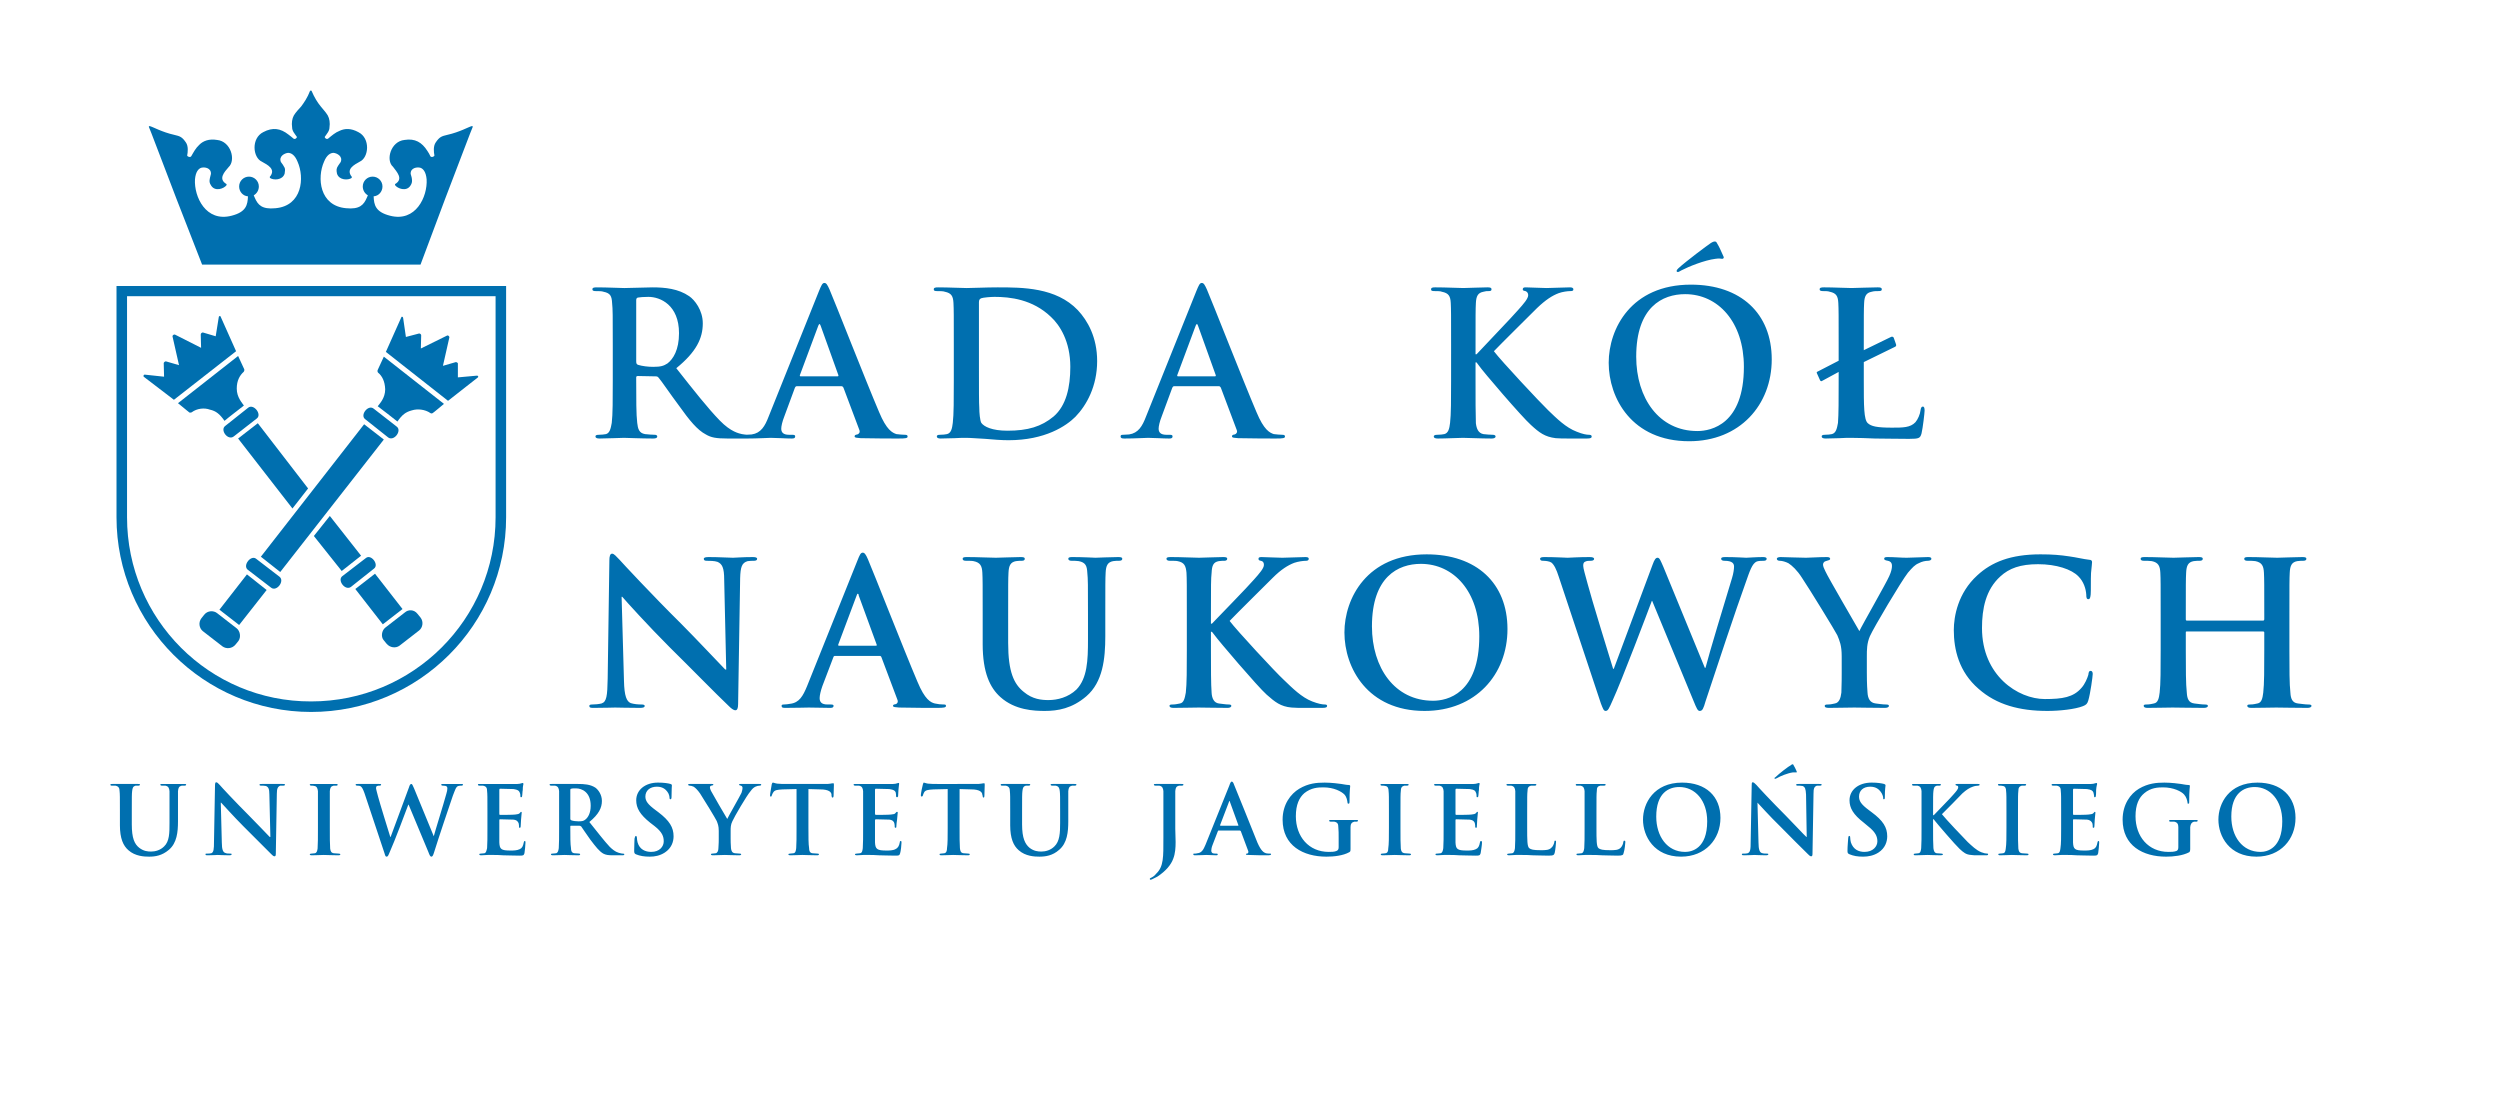 <?xml version="1.0" encoding="UTF-8" standalone="no"?>
<!DOCTYPE svg PUBLIC "-//W3C//DTD SVG 1.1//EN"
"http://www.w3.org/Graphics/SVG/1.1/DTD/svg11.dtd">


<!-- Page 1 -->
<svg x="0" y="0" width="736" height="325" viewBox="0 0 736 325" version="1.1" xmlns="http://www.w3.org/2000/svg" xmlns:xlink="http://www.w3.org/1999/xlink"
style="display: block;margin-left: auto;margin-right: auto;">
<defs>

<style type="text/css"><![CDATA[

.g0_1{
fill: #006FAF;
}


]]></style>

</defs>
<path d="M0,0
L0,325
L736,325
L736,0 Z " 
fill="#FFFFFF" stroke="none" />
<path d="M35.3,242.9c0,4,1,6.1,2.5,7.4c2,1.8,4.7,1.9,6.1,1.9c1.8,0,3.8,-.3,5.8,-2c2.4,-2,2.7,-5.3,2.7,-8.4v-3c0,-4.2,0,-5,0,-5.9c.1,-1,.3,-1.4,1.1,-1.6c.3,0,.5,0,.8,0c.3,0,.5,-.1,.5,-.3c0,-.2,-.2,-.2,-.6,-.2c-1.1,0,-2.9,0,-3.2,0c0,0,-1.8,0,-3.2,0c-.4,0,-.6,0,-.6,.2c0,.2,.2,.3,.5,.3c.3,0,.8,0,1,0c.9,.2,1.1,.7,1.2,1.6c0,.9,0,1.7,0,5.9v3.5c0,2.9,0,5.4,-1.6,6.9c-1.1,1.1,-2.6,1.5,-3.8,1.5c-1,0,-2.2,-.1,-3.5,-1.1c-1.4,-1.1,-2.2,-2.8,-2.2,-6.9v-3.9c0,-4.2,0,-5,.1,-5.9c.1,-1,.3,-1.4,1,-1.6c.4,0,.5,0,.8,0c.3,0,.5,-.1,.5,-.3c0,-.2,-.2,-.2,-.6,-.2c-1,0,-2.8,0,-3.5,0c-.8,0,-2.5,0,-4,0c-.4,0,-.6,0,-.6,.2c0,.2,.1,.3,.4,.3c.4,0,.9,0,1.1,0c.9,.2,1.2,.7,1.2,1.6c.1,.9,.1,1.7,.1,5.9v4.1ZM65,236.3h.1c.5,.5,3.6,4,6.6,7c2.9,2.9,6.5,6.5,8.2,8.2c.3,.3,.6,.6,.9,.6c.3,0,.4,-.2,.4,-.8l.3,-17.6c0,-1.6,.3,-2.1,1,-2.4c.4,0,.6,0,.9,0c.3,0,.5,-.1,.5,-.3c0,-.2,-.3,-.2,-.7,-.2c-1.3,0,-2.4,0,-2.7,0c-.6,0,-1.9,0,-3.4,0c-.4,0,-.7,0,-.7,.2c0,.2,.1,.3,.5,.3c.4,0,1,0,1.4,.1c.7,.3,1,.8,1,2.5l.3,12.5h-.2C79,246,75.2,242,73.3,240.1c-4.1,-4.1,-8.3,-8.6,-8.6,-9c-.5,-.5,-.7,-.8,-1.1,-.8c-.2,0,-.3,.4,-.3,.9L63,247.7c0,2.4,-.1,3.2,-.8,3.5c-.4,.1,-.9,.1,-1.3,.1c-.3,0,-.4,0,-.4,.2c0,.3,.2,.3,.6,.3c1.4,0,2.7,-.1,3,-.1c.5,0,1.6,.1,3.4,.1c.4,0,.7,-.1,.7,-.3c0,-.2,-.2,-.2,-.5,-.2c-.4,0,-1,0,-1.4,-.2c-.6,-.2,-1,-.9,-1,-3.1L65,236.3Zm28.6,7.4c0,2.7,0,4.9,-.1,6.1c-.1,.8,-.3,1.3,-.8,1.4c-.3,0,-.6,.1,-1,.1c-.3,0,-.5,.1,-.5,.2c0,.2,.2,.3,.6,.3c1.1,0,2.9,-.1,3.5,-.1c.8,0,2.5,.1,4.3,.1c.4,0,.6,-.1,.6,-.3c0,-.1,-.2,-.2,-.5,-.2c-.4,0,-1,-.1,-1.4,-.1c-.8,-.1,-1,-.6,-1.1,-1.4c-.1,-1.2,-.1,-3.4,-.1,-6.1v-4.9c0,-4.2,0,-5,0,-5.9c.1,-1,.3,-1.4,1.1,-1.6c.3,0,.5,0,.8,0c.3,0,.4,-.1,.4,-.3c0,-.2,-.2,-.2,-.5,-.2c-1.1,0,-2.7,0,-3.4,0c-.8,0,-2.6,0,-3.6,0c-.5,0,-.7,0,-.7,.2c0,.2,.2,.3,.4,.3c.4,0,.7,0,1,.1c.6,.1,.9,.6,1,1.5c0,.9,0,1.7,0,5.9v4.9Zm19.6,7.5c.2,.7,.3,1,.6,1c.4,0,.5,-.3,1,-1.5c1.2,-2.6,4.9,-12.4,5.4,-13.8h.1l5.8,13.9c.4,1.1,.6,1.4,.9,1.4c.3,0,.5,-.3,.8,-1.3c1.3,-4.2,4.3,-13.1,5.5,-16.6c.6,-1.5,.9,-2.7,1.6,-2.9c.3,-.1,.7,-.1,1,-.1c.2,0,.4,-.1,.4,-.3c0,-.2,-.2,-.2,-.5,-.2c-1,0,-2.2,0,-2.4,0c-.2,0,-1.4,0,-2.9,0c-.4,0,-.6,0,-.6,.2c0,.2,.2,.3,.5,.3c1.1,0,1.3,.3,1.3,.8c0,.4,-.1,1,-.3,1.6c-.9,3.3,-3.2,10.6,-3.7,12.5l-5.8,-14.1c-.4,-.8,-.5,-1.3,-.8,-1.3c-.3,0,-.5,.3,-.7,1L115,246.4h-.1c-.5,-1.6,-3.1,-10,-3.6,-11.9c-.3,-1.2,-.6,-2.2,-.6,-2.5c0,-.3,.1,-.5,.3,-.6c.2,-.1,.5,-.1,.7,-.1c.3,0,.5,-.1,.5,-.3c0,-.2,-.2,-.2,-.6,-.2c-1.6,0,-2.8,0,-3.1,0c-.2,0,-1.8,0,-3.2,0c-.4,0,-.6,0,-.6,.2c0,.2,.2,.3,.4,.3c.3,0,.8,0,1.1,.2c.4,.3,.7,.9,1.1,2l5.9,17.7Zm30.3,-7.5c0,2.6,0,4.8,-.1,6c-.2,.8,-.3,1.4,-.8,1.5c-.3,0,-.6,.1,-1.1,.1c-.3,0,-.4,.1,-.4,.2c0,.2,.2,.3,.6,.3c.5,0,1.2,-.1,1.9,-.1c.6,0,1.3,0,1.6,0c.8,0,1.7,0,2.9,.1c1.2,0,2.7,.1,4.8,.1c1,0,1.3,0,1.5,-.7c.1,-.6,.3,-2.5,.3,-3.1c0,-.3,0,-.5,-.2,-.5c-.2,0,-.2,.1,-.3,.4c-.2,1.1,-.5,1.7,-1.2,2c-.8,.4,-1.9,.4,-2.7,.4c-2.8,0,-3.2,-.4,-3.3,-2.4c0,-.8,0,-3.3,0,-4.3v-2.2c0,-.1,0,-.3,.2,-.3c.6,0,3.4,.1,3.9,.1c1.1,.1,1.4,.6,1.6,1.1c.1,.4,.1,.7,.1,1c0,.2,0,.3,.2,.3c.3,0,.3,-.3,.3,-.6c0,-.2,.1,-1.3,.1,-1.8c.1,-1.4,.2,-1.9,.2,-2.1c0,-.1,-.1,-.2,-.2,-.2c-.1,0,-.2,.2,-.4,.4c-.3,.3,-.7,.3,-1.3,.4c-.7,.1,-3.9,.1,-4.5,.1c-.2,0,-.2,-.2,-.2,-.4v-7c0,-.2,.1,-.3,.2,-.3c.6,0,3.5,.1,4,.1c1.3,.2,1.6,.5,1.8,1c.2,.4,.2,.8,.2,1c0,.3,0,.4,.2,.4c.2,0,.3,-.1,.3,-.3c.1,-.3,.1,-1.5,.2,-1.8c0,-1.3,.2,-1.6,.2,-1.8c0,-.2,-.1,-.3,-.2,-.3c-.1,0,-.3,.1,-.4,.1c-.3,.1,-.7,.2,-1.2,.2c-.6,0,-6.1,0,-7,0c-.4,0,-1,0,-1.7,0c-.7,0,-1.6,0,-2.3,0c-.4,0,-.6,0,-.6,.2c0,.2,.2,.3,.5,.3c.3,0,.8,0,1,0c1,.2,1.2,.7,1.2,1.6c.1,.9,.1,1.7,.1,5.9v4.9Zm21.1,0c0,2.6,0,4.8,-.1,6c-.1,.8,-.3,1.4,-.8,1.5c-.3,0,-.6,.1,-1,.1c-.4,0,-.5,.1,-.5,.2c0,.2,.2,.3,.6,.3c1.1,0,2.9,-.1,3.4,-.1c.4,0,2.5,.1,4.1,.1c.3,0,.5,-.1,.5,-.3c0,-.1,-.1,-.2,-.3,-.2c-.3,0,-.9,-.1,-1.4,-.1c-.8,-.1,-1,-.7,-1,-1.5c-.2,-1.2,-.2,-3.4,-.2,-6v-.4c0,-.2,.1,-.2,.2,-.2h2.5c.2,0,.3,.1,.5,.2c.3,.5,1.6,2.3,2.7,3.9c1.6,2.1,2.6,3.4,3.8,4.1c.8,.4,1.4,.5,3,.5h2.7c.3,0,.5,-.1,.5,-.3c0,-.1,-.1,-.2,-.4,-.2c-.2,0,-.4,0,-.7,-.1c-.5,-.1,-1.6,-.3,-3.2,-1.9c-1.6,-1.7,-3.5,-4.2,-6,-7.3c2.8,-2.3,3.7,-4.2,3.7,-6.2c0,-1.9,-1.1,-3.3,-1.9,-3.9c-1.5,-1,-3.4,-1.1,-5.1,-1.1c-.9,0,-3,0,-4,0c-.5,0,-2.3,0,-3.8,0c-.4,0,-.6,0,-.6,.2c0,.2,.2,.3,.5,.3c.4,0,.9,0,1.1,0c.9,.2,1.1,.7,1.2,1.6c0,.9,0,1.7,0,5.9v4.9Zm3.3,-11.1c0,-.3,.1,-.4,.3,-.4c.2,-.1,.7,-.1,1.4,-.1c1.7,0,4.3,1.1,4.3,5.1c0,2.2,-.8,3.5,-1.6,4.1c-.5,.4,-.9,.5,-2,.5c-.7,0,-1.6,-.1,-2.1,-.3c-.2,-.1,-.3,-.2,-.3,-.5v-8.4Zm23.4,19.6c1.5,0,3,-.3,4.4,-1.2c2,-1.3,2.6,-3.2,2.6,-4.8c0,-2.6,-1.2,-4.6,-4.5,-7.1l-.8,-.6c-2.3,-1.7,-3,-2.7,-3,-4c0,-1.7,1.3,-2.9,3.4,-2.9c1.8,0,2.6,.9,3,1.4c.6,.7,.7,1.6,.7,1.8c0,.4,.1,.5,.3,.5c.2,0,.3,-.2,.3,-.8c0,-2.2,.1,-3,.1,-3.3c0,-.2,-.1,-.3,-.4,-.4c-.7,-.2,-1.9,-.4,-3.7,-.4c-3.8,0,-6.4,2.2,-6.4,5.2c0,2.3,1.1,4.2,4.1,6.6l1.3,1c2.3,1.8,2.7,3.1,2.7,4.5c0,1.5,-1.2,3.1,-3.7,3.1c-1.7,0,-3.4,-.7,-4,-2.8c-.1,-.4,-.2,-1,-.2,-1.4c0,-.2,-.1,-.5,-.3,-.5c-.2,0,-.3,.4,-.4,.8c0,.4,-.1,2.1,-.1,3.6c0,.6,.1,.8,.5,1c1.2,.5,2.5,.7,4.1,.7Zm20.3,-5.3c0,.4,0,1.6,-.1,2.8c0,.8,-.3,1.4,-.8,1.5c-.3,0,-.6,.1,-1,.1c-.3,0,-.4,.1,-.4,.2c0,.2,.2,.3,.6,.3c1,0,2.8,-.1,3.5,-.1c.7,0,2.5,.1,4.2,.1c.4,0,.6,-.1,.6,-.3c0,-.1,-.1,-.2,-.5,-.2c-.3,0,-1,-.1,-1.3,-.1c-.9,-.1,-1.1,-.7,-1.2,-1.5c-.1,-1.2,-.1,-2.4,-.1,-2.8v-2.3c0,-.9,0,-1.8,.5,-2.8c.5,-1.2,4.3,-7.7,5.3,-8.8c.6,-.8,.9,-1.1,1.5,-1.4c.4,-.2,.9,-.3,1.2,-.3c.3,0,.5,-.1,.5,-.3c0,-.2,-.2,-.2,-.5,-.2c-.5,0,-2.3,0,-3,0c-.8,0,-1.7,0,-2.6,0c-.3,0,-.4,0,-.4,.2c0,.2,.2,.2,.5,.3c.4,.1,.5,.4,.5,.7c0,.3,-.1,.8,-.3,1.4c-.4,.9,-3.9,7,-4.2,7.7c-.5,-.8,-4.4,-7.5,-4.8,-8.3c-.2,-.4,-.3,-.8,-.3,-1c0,-.2,.1,-.4,.4,-.5c.4,-.1,.6,-.1,.6,-.3c0,-.2,-.1,-.2,-.4,-.2c-1.3,0,-2.4,0,-3,0c-.9,0,-3,0,-3.5,0c-.3,0,-.5,0,-.5,.2c0,.2,.2,.3,.4,.3c.3,0,.8,.1,1.2,.3c.5,.3,1.2,1,1.9,2c1,1.5,4.7,7.6,4.9,8.1c.3,.8,.6,1.4,.6,2.9v2.3Zm22.9,-3.2c0,2.6,0,4.8,-.1,6c-.1,.8,-.2,1.4,-.8,1.5c-.3,0,-.6,.1,-1,.1c-.3,0,-.5,.1,-.5,.2c0,.2,.2,.3,.6,.3c1.1,0,2.9,-.1,3.5,-.1c.8,0,2.5,.1,4.4,.1c.3,0,.5,-.1,.5,-.3c0,-.1,-.1,-.2,-.4,-.2c-.5,0,-1.1,-.1,-1.5,-.1c-.8,-.1,-1,-.7,-1,-1.5c-.2,-1.2,-.2,-3.4,-.2,-6V232.3l3.5,.1c2.5,0,3.3,.8,3.3,1.6v.3c.1,.4,.1,.5,.3,.5c.2,0,.3,-.2,.3,-.4c0,-.8,.1,-2.7,.1,-3.3c0,-.4,0,-.5,-.2,-.5c-.2,0,-.4,0,-.8,.1c-.4,.1,-1,.1,-1.9,.1h-11c-1,0,-2,0,-2.8,-.1c-.7,-.1,-1,-.3,-1.2,-.3c-.2,0,-.3,.1,-.4,.5c0,.2,-.5,2.7,-.5,3.2c0,.3,0,.4,.2,.4c.2,0,.3,-.1,.3,-.3c.1,-.2,.2,-.6,.5,-1c.4,-.6,1.1,-.7,2.7,-.8l4.1,-.1v11.4Zm19.6,0c0,2.6,0,4.8,-.1,6c-.1,.8,-.2,1.4,-.8,1.5c-.3,0,-.6,.1,-1,.1c-.3,0,-.5,.1,-.5,.2c0,.2,.2,.3,.6,.3c.6,0,1.3,-.1,1.9,-.1c.7,0,1.3,0,1.6,0c.8,0,1.7,0,2.9,.1c1.2,0,2.7,.1,4.8,.1c1.1,0,1.3,0,1.5,-.7c.2,-.6,.4,-2.5,.4,-3.1c0,-.3,0,-.5,-.2,-.5c-.2,0,-.3,.1,-.3,.4c-.2,1.1,-.6,1.7,-1.3,2c-.7,.4,-1.9,.4,-2.6,.4c-2.8,0,-3.3,-.4,-3.4,-2.4c0,-.8,0,-3.3,0,-4.3v-2.2c0,-.1,.1,-.3,.2,-.3c.7,0,3.4,.1,4,.1c1,.1,1.4,.6,1.5,1.1c.1,.4,.1,.7,.1,1c0,.2,.1,.3,.3,.3c.2,0,.2,-.3,.2,-.6c0,-.2,.1,-1.3,.2,-1.8c.1,-1.4,.2,-1.9,.2,-2.1c0,-.1,-.1,-.2,-.2,-.2c-.2,0,-.3,.2,-.5,.4c-.2,.3,-.6,.3,-1.3,.4c-.6,.1,-3.8,.1,-4.5,.1c-.1,0,-.2,-.2,-.2,-.4v-7c0,-.2,.1,-.3,.2,-.3c.6,0,3.5,.1,4,.1c1.4,.2,1.7,.5,1.9,1c.1,.4,.1,.8,.1,1c0,.3,.1,.4,.3,.4c.2,0,.2,-.1,.3,-.3c0,-.3,.1,-1.5,.1,-1.8c.1,-1.3,.2,-1.6,.2,-1.8c0,-.2,0,-.3,-.1,-.3c-.2,0,-.4,.1,-.5,.1c-.2,.1,-.7,.2,-1.2,.2c-.5,0,-6.1,0,-6.9,0c-.4,0,-1.1,0,-1.8,0c-.7,0,-1.5,0,-2.3,0c-.4,0,-.6,0,-.6,.2c0,.2,.2,.3,.5,.3c.4,0,.9,0,1.1,0c.9,.2,1.1,.7,1.2,1.6c0,.9,0,1.7,0,5.9v4.9Zm24.9,0c0,2.6,0,4.8,-.2,6c0,.8,-.2,1.4,-.8,1.5c-.2,0,-.6,.1,-1,.1c-.3,0,-.4,.1,-.4,.2c0,.2,.2,.3,.5,.3c1.2,0,2.9,-.1,3.5,-.1c.8,0,2.6,.1,4.4,.1c.3,0,.5,-.1,.5,-.3c0,-.1,-.1,-.2,-.4,-.2c-.4,0,-1,-.1,-1.4,-.1c-.9,-.1,-1,-.7,-1.1,-1.5c-.1,-1.2,-.1,-3.4,-.1,-6V232.3l3.5,.1c2.4,0,3.2,.8,3.2,1.6l.1,.3c0,.4,.1,.5,.3,.5c.1,0,.2,-.2,.2,-.4c0,-.8,.1,-2.7,.1,-3.3c0,-.4,0,-.5,-.2,-.5c-.1,0,-.3,0,-.8,.1c-.4,.1,-1,.1,-1.9,.1H276c-.9,0,-2,0,-2.8,-.1c-.7,-.1,-1,-.3,-1.2,-.3c-.1,0,-.2,.1,-.3,.5c-.1,.2,-.6,2.7,-.6,3.2c0,.3,.1,.4,.3,.4c.1,0,.2,-.1,.3,-.3c0,-.2,.2,-.6,.4,-1c.4,-.6,1.1,-.7,2.7,-.8l4.2,-.1v11.4Zm18.4,-.8c0,4,1,6.1,2.5,7.4c2,1.8,4.7,1.9,6.1,1.9c1.8,0,3.9,-.3,5.8,-2c2.4,-2,2.7,-5.3,2.7,-8.4v-3c0,-4.2,0,-5,0,-5.9c.1,-1,.3,-1.4,1.1,-1.6c.3,0,.5,0,.8,0c.3,0,.5,-.1,.5,-.3c0,-.2,-.2,-.2,-.6,-.2c-1.1,0,-2.9,0,-3.2,0c0,0,-1.8,0,-3.2,0c-.4,0,-.6,0,-.6,.2c0,.2,.2,.3,.5,.3c.3,0,.8,0,1,0c.9,.2,1.1,.7,1.2,1.6c.1,.9,.1,1.7,.1,5.9v3.5c0,2.9,-.1,5.4,-1.7,6.9c-1.1,1.1,-2.6,1.5,-3.8,1.5c-1,0,-2.2,-.1,-3.5,-1.1c-1.3,-1.1,-2.2,-2.8,-2.2,-6.9v-3.9c0,-4.2,0,-5,.1,-5.9c.1,-1,.3,-1.4,1,-1.6c.4,0,.5,0,.8,0c.3,0,.5,-.1,.5,-.3c0,-.2,-.2,-.2,-.6,-.2c-1,0,-2.8,0,-3.5,0c-.8,0,-2.5,0,-4,0c-.4,0,-.6,0,-.6,.2c0,.2,.1,.3,.4,.3c.4,0,.9,0,1.1,0c.9,.2,1.2,.7,1.2,1.6c.1,.9,.1,1.7,.1,5.9v4.1Zm45.1,3.9c0,5.5,.1,8.3,-2.1,10.4c-.5,.6,-.9,.9,-1.3,1.1c-.5,.2,-.6,.3,-.6,.5c0,.1,.1,.2,.2,.2c.2,0,.4,-.1,.6,-.2c.6,-.3,1,-.5,1.4,-.7c2.6,-1.7,4.1,-3.6,4.7,-5.3c.6,-1.5,.7,-3.3,.7,-4.9c0,-1.4,-.1,-2.7,-.1,-3.9v-5.2c0,-4.2,0,-5,0,-5.9c.1,-1,.3,-1.4,1.1,-1.6c.3,0,.5,0,.8,0c.3,0,.5,-.1,.5,-.3c0,-.2,-.2,-.2,-.6,-.2c-1.1,0,-2.8,0,-3.5,0c-.7,0,-2.5,0,-4,0c-.4,0,-.6,0,-.6,.2c0,.2,.2,.3,.5,.3c.4,0,.9,0,1.1,0c.9,.2,1.1,.7,1.2,1.6c0,.9,0,1.7,0,5.9v8ZM365,244.5c.1,0,.2,.1,.3,.2l2.2,5.9c.1,.4,-.1,.6,-.3,.7c-.2,0,-.4,0,-.4,.2c0,.2,.4,.2,.9,.2c2.2,.1,4.2,.1,5.2,.1c1.1,0,1.3,-.1,1.3,-.3c0,-.2,-.1,-.2,-.3,-.2c-.4,0,-.8,0,-1.2,-.1c-.6,-.2,-1.4,-.6,-2.5,-3.1C368.5,243.9,364,232.6,363.3,231c-.2,-.6,-.4,-.9,-.7,-.9c-.2,0,-.4,.3,-.7,1.2l-7,17.4c-.6,1.4,-1.1,2.4,-2.4,2.5c-.2,.1,-.6,.1,-.9,.1c-.2,0,-.3,0,-.3,.2c0,.2,.2,.3,.5,.3c1.5,0,3,-.1,3.3,-.1c.9,0,2.1,.1,3,.1c.3,0,.4,-.1,.4,-.3q0,-.2,-.4,-.2h-.4c-.9,0,-1.1,-.4,-1.1,-.9c0,-.3,.1,-1,.4,-1.7l1.5,-3.9c.1,-.2,.1,-.3,.3,-.3H365Zm-5.7,-1.4q-.1,0,-.1,-.2l2.6,-6.8c0,-.1,.1,-.3,.1,-.3c.1,0,.2,.2,.2,.3l2.5,6.9q0,.1,-.2,.1h-5.1Zm38.3,3.8c0,-1.4,0,-2.5,0,-3.4c0,-.9,.3,-1.4,1.1,-1.6c.3,0,.5,0,.7,0c.2,0,.4,-.1,.4,-.3c0,-.2,-.2,-.2,-.6,-.2c-.9,0,-2.4,0,-3.2,0c-.9,0,-2.6,0,-4.1,0c-.4,0,-.6,0,-.6,.2c0,.2,.2,.3,.5,.3c.3,0,.8,0,1,0c1,.2,1.2,.7,1.2,1.6c.1,.9,.1,1.9,.1,3.3v2.6c0,.5,-.1,.9,-.6,1.1c-.6,.3,-1.6,.3,-2.3,.3c-5.9,0,-9.7,-4.5,-9.7,-10.5c0,-3.4,1,-5.5,2.5,-6.8c2,-1.6,4,-1.7,5.6,-1.7c3.1,0,5.3,1.2,6.2,2.1c.7,.8,.8,1.7,.9,2.3c0,.3,.1,.4,.3,.4c.2,0,.3,-.1,.3,-.6c0,-3.5,.2,-4.2,.2,-4.6c0,-.1,-.1,-.3,-.4,-.3c-.6,0,-1.6,-.2,-2.2,-.3c-.6,-.1,-3,-.4,-4.9,-.4c-2.4,0,-4.8,.2,-7.5,1.8c-2.5,1.5,-4.9,4.6,-4.9,9.1c0,7.7,6.1,10.9,12.9,10.9c2.2,0,4.9,-.3,6.7,-1.3c.3,-.2,.4,-.2,.4,-1v-3Z" class="g0_1" />
<path d="M408.9,243.7c0,2.7,0,4.9,-.2,6.1c0,.8,-.2,1.3,-.8,1.4c-.2,0,-.5,.1,-1,.1c-.3,0,-.4,.1,-.4,.2c0,.2,.2,.3,.5,.3c1.2,0,2.9,-.1,3.6,-.1c.7,0,2.5,.1,4.3,.1c.3,0,.5,-.1,.5,-.3c0,-.1,-.1,-.2,-.4,-.2c-.4,0,-1.1,-.1,-1.4,-.1c-.9,-.1,-1.1,-.6,-1.2,-1.4c-.1,-1.2,-.1,-3.4,-.1,-6.1v-4.9c0,-4.2,0,-5,.1,-5.9c0,-1,.3,-1.4,1,-1.6c.4,0,.6,0,.9,0c.2,0,.4,-.1,.4,-.3c0,-.2,-.2,-.2,-.6,-.2c-1,0,-2.7,0,-3.4,0c-.8,0,-2.5,0,-3.6,0c-.4,0,-.7,0,-.7,.2c0,.2,.2,.3,.5,.3c.3,0,.7,0,1,.1c.6,.1,.9,.6,.9,1.5c.1,.9,.1,1.7,.1,5.9v4.9Zm16.1,0c0,2.6,0,4.8,-.1,6c-.1,.8,-.3,1.4,-.8,1.5c-.3,0,-.6,.1,-1,.1c-.4,0,-.5,.1,-.5,.2c0,.2,.2,.3,.6,.3c.5,0,1.3,-.1,1.9,-.1c.7,0,1.3,0,1.6,0c.8,0,1.7,0,2.9,.1c1.2,0,2.7,.1,4.8,.1c1,0,1.3,0,1.5,-.7c.1,-.6,.4,-2.5,.4,-3.1c0,-.3,0,-.5,-.3,-.5c-.2,0,-.2,.1,-.3,.4c-.2,1.1,-.5,1.7,-1.2,2c-.8,.4,-1.9,.4,-2.6,.4c-2.9,0,-3.3,-.4,-3.4,-2.4c0,-.8,0,-3.3,0,-4.3v-2.2c0,-.1,0,-.3,.2,-.3c.6,0,3.4,.1,3.9,.1c1.1,.1,1.5,.6,1.6,1.1c.1,.4,.1,.7,.1,1c0,.2,.1,.3,.3,.3c.2,0,.2,-.3,.2,-.6c0,-.2,.1,-1.3,.1,-1.8c.1,-1.4,.2,-1.9,.2,-2.1c0,-.1,0,-.2,-.2,-.2c-.1,0,-.2,.2,-.4,.4c-.3,.3,-.7,.3,-1.3,.4c-.7,.1,-3.9,.1,-4.5,.1c-.2,0,-.2,-.2,-.2,-.4v-7c0,-.2,.1,-.3,.2,-.3c.6,0,3.5,.1,4,.1c1.4,.2,1.6,.5,1.8,1c.2,.4,.2,.8,.2,1c0,.3,0,.4,.2,.4c.2,0,.3,-.1,.3,-.3c.1,-.3,.1,-1.5,.2,-1.8c0,-1.3,.2,-1.6,.2,-1.8c0,-.2,0,-.3,-.2,-.3c-.1,0,-.3,.1,-.4,.1c-.3,.1,-.7,.2,-1.2,.2c-.6,0,-6.1,0,-7,0c-.4,0,-1,0,-1.7,0c-.7,0,-1.5,0,-2.3,0c-.4,0,-.6,0,-.6,.2c0,.2,.2,.3,.5,.3c.4,0,.8,0,1.1,0c.9,.2,1.1,.7,1.2,1.6c0,.9,0,1.7,0,5.9v4.9Zm24.6,-4.9c0,-4.2,0,-5,.1,-5.9c0,-1,.3,-1.4,1,-1.6c.3,0,.8,0,1.1,0c.3,0,.5,-.1,.5,-.3c0,-.2,-.2,-.2,-.6,-.2c-1.1,0,-3.1,0,-3.8,0c-.7,0,-2.5,0,-3.8,0c-.4,0,-.6,0,-.6,.2c0,.2,.2,.3,.5,.3c.3,0,.7,0,.9,0c.9,.2,1.1,.7,1.2,1.6c0,.9,0,1.7,0,5.9v4.9c0,2.6,0,4.8,-.1,6c-.1,.8,-.3,1.4,-.8,1.5c-.3,0,-.6,.1,-1,.1c-.3,0,-.5,.1,-.5,.2c0,.2,.2,.3,.6,.3c.6,0,1.3,-.1,1.9,-.1c.7,0,1.3,0,1.6,0c1.2,0,2.2,0,3.4,.1c1.3,0,2.7,.1,4.7,.1c1.5,0,1.6,-.2,1.8,-.8c.2,-.8,.4,-2.9,.4,-3.2c0,-.3,0,-.4,-.2,-.4c-.3,0,-.3,.1,-.3,.4c-.1,.5,-.4,1.3,-.8,1.6c-.7,.8,-1.8,.8,-3.2,.8c-2.2,0,-2.9,-.2,-3.4,-.6c-.6,-.5,-.6,-2.4,-.6,-6v-4.9Zm20.4,0c0,-4.2,0,-5,.1,-5.9c0,-1,.2,-1.4,1,-1.6c.3,0,.8,0,1.1,0c.3,0,.5,-.1,.5,-.3c0,-.2,-.2,-.2,-.6,-.2c-1.1,0,-3.1,0,-3.8,0c-.7,0,-2.5,0,-3.8,0c-.4,0,-.6,0,-.6,.2c0,.2,.1,.3,.4,.3c.4,0,.7,0,1,0c.9,.2,1.1,.7,1.2,1.6c0,.9,0,1.7,0,5.9v4.9c0,2.6,0,4.8,-.1,6c-.1,.8,-.3,1.4,-.8,1.5c-.3,0,-.6,.1,-1,.1c-.4,0,-.5,.1,-.5,.2c0,.2,.2,.3,.6,.3c.5,0,1.3,-.1,1.9,-.1c.7,0,1.3,0,1.6,0c1.1,0,2.1,0,3.4,.1c1.2,0,2.7,.1,4.7,.1c1.4,0,1.6,-.2,1.7,-.8c.3,-.8,.5,-2.9,.5,-3.2c0,-.3,-.1,-.4,-.3,-.4c-.2,0,-.2,.1,-.3,.4c0,.5,-.4,1.3,-.7,1.6c-.7,.8,-1.8,.8,-3.2,.8c-2.2,0,-2.9,-.2,-3.4,-.6c-.6,-.5,-.6,-2.4,-.6,-6v-4.9Zm24.9,13.4c7.1,0,11.6,-5.1,11.6,-11.4c0,-6.4,-4.3,-10.4,-11.3,-10.4c-8.3,0,-11.5,6.1,-11.5,10.9c0,4.9,3.3,10.9,11.2,10.9Zm1.2,-1.4c-5.3,0,-8.5,-4.6,-8.5,-10.4c0,-6.9,3.6,-8.7,6.8,-8.7c4.6,0,8.2,3.9,8.2,10.1c0,8,-4.5,9,-6.5,9Zm21.3,-14.5v0c.5,.5,3.6,4,6.7,7c2.9,2.9,6.4,6.5,8.2,8.2c.3,.3,.6,.6,.9,.6c.3,0,.4,-.2,.4,-.8l.3,-17.6c0,-1.6,.2,-2.1,1,-2.4c.4,0,.6,0,.9,0c.3,0,.5,-.1,.5,-.3c0,-.2,-.3,-.2,-.7,-.2c-1.3,0,-2.4,0,-2.7,0c-.6,0,-1.9,0,-3.4,0c-.4,0,-.7,0,-.7,.2c0,.2,.1,.3,.4,.3c.4,0,1.1,0,1.5,.1c.7,.3,.9,.8,1,2.5l.2,12.5h-.1c-.5,-.4,-4.2,-4.4,-6.1,-6.3c-4.1,-4.1,-8.3,-8.6,-8.6,-9c-.5,-.5,-.8,-.8,-1.1,-.8c-.3,0,-.3,.4,-.3,.9l-.3,16.5c0,2.4,-.1,3.2,-.9,3.5c-.3,.1,-.8,.1,-1.2,.1c-.3,0,-.5,0,-.5,.2c0,.3,.3,.3,.7,.3c1.4,0,2.7,-.1,3,-.1c.5,0,1.6,.1,3.4,.1c.4,0,.7,-.1,.7,-.3c0,-.2,-.2,-.2,-.5,-.2c-.5,0,-1,0,-1.5,-.2c-.5,-.2,-.9,-.9,-.9,-3.1l-.3,-11.7Zm10.7,-10.9c-.1,-.3,-.2,-.4,-.4,-.4c-.1,0,-.3,.1,-.5,.3c-.5,.2,-3.4,2.4,-4.5,3.5c-.2,.1,-.3,.2,-.3,.3c0,.1,.1,.2,.2,.2c0,0,.2,-.1,.5,-.2c1,-.6,3.2,-1.5,4.7,-1.7c.6,0,.8,0,1,0c.1,0,.3,0,.1,-.4c-.3,-.7,-.6,-1.3,-.8,-1.6Zm20.4,26.8c1.5,0,3.1,-.3,4.5,-1.2c2,-1.3,2.6,-3.2,2.6,-4.8c0,-2.6,-1.2,-4.6,-4.6,-7.1l-.8,-.6c-2.3,-1.7,-2.9,-2.7,-2.9,-4c0,-1.7,1.2,-2.9,3.3,-2.9c1.8,0,2.6,.9,3,1.4c.6,.7,.8,1.6,.8,1.8c0,.4,0,.5,.2,.5c.3,0,.3,-.2,.3,-.8c0,-2.2,.2,-3,.2,-3.3c0,-.2,-.2,-.3,-.4,-.4c-.8,-.2,-1.9,-.4,-3.7,-.4c-3.9,0,-6.5,2.2,-6.5,5.2c0,2.3,1.1,4.2,4.2,6.6l1.2,1c2.3,1.8,2.8,3.1,2.8,4.5c0,1.5,-1.3,3.1,-3.8,3.1c-1.7,0,-3.3,-.7,-4,-2.8c-.1,-.4,-.2,-1,-.2,-1.4c0,-.2,0,-.5,-.3,-.5c-.2,0,-.3,.4,-.3,.8c0,.4,-.2,2.1,-.2,3.6c0,.6,.1,.8,.6,1c1.2,.5,2.4,.7,4,.7Zm20.6,-13.4c0,-4.2,0,-5,.1,-5.9c.1,-1,.3,-1.4,1,-1.6c.4,0,.5,0,.8,0c.2,0,.4,-.1,.4,-.3c0,-.2,-.2,-.2,-.6,-.2c-.9,0,-2.7,0,-3.4,0c-.6,0,-2.4,0,-3.9,0c-.4,0,-.6,0,-.6,.2c0,.2,.2,.3,.5,.3c.4,0,.9,0,1.1,0c.9,.2,1.1,.7,1.2,1.6c0,.9,0,1.7,0,5.9v4.9c0,2.6,0,4.8,-.1,6c-.1,.8,-.2,1.4,-.8,1.5c-.2,0,-.6,.1,-1,.1c-.3,0,-.4,.1,-.4,.2c0,.2,.1,.3,.5,.3c1.1,0,2.9,-.1,3.5,-.1c.7,0,2.5,.1,4,.1c.3,0,.6,-.1,.6,-.3c0,-.1,-.2,-.2,-.4,-.2c-.4,0,-1,-.1,-1.4,-.1c-.7,-.1,-.9,-.7,-1,-1.5c-.1,-1.2,-.1,-3.4,-.1,-6v-2.5h.2l.3,.4c.6,.8,6.1,7.2,7.3,8.3c1.2,1.1,1.9,1.7,3.4,1.8c.6,.1,1.1,.1,2,.1h2.4c.5,0,.6,-.1,.6,-.3c0,-.2,-.1,-.2,-.3,-.2c-.4,0,-.9,-.1,-1.7,-.4c-1.5,-.6,-2.8,-1.9,-4,-3c-1.1,-1.1,-6.6,-6.9,-7.6,-8.2c1,-1,5.2,-5.2,6,-6.1c1.2,-1.1,2.2,-1.7,3.1,-2c.5,-.2,1.2,-.3,1.6,-.3c.2,0,.4,-.1,.4,-.3c0,-.2,-.2,-.2,-.5,-.2c-.9,0,-2.4,0,-3.2,0c-.8,0,-2.3,0,-2.9,0c-.3,0,-.5,0,-.5,.2c0,.2,.2,.2,.4,.3c.3,0,.4,.2,.4,.5c0,.5,-.6,1.2,-1.4,2.1c-.8,1,-4.9,5.1,-5.8,6.1h-.2v-1.2Zm21.6,4.9c0,2.7,0,4.9,-.2,6.1c-.1,.8,-.2,1.3,-.8,1.4c-.2,0,-.6,.1,-1,.1c-.3,0,-.4,.1,-.4,.2c0,.2,.2,.3,.5,.3c1.1,0,2.9,-.1,3.5,-.1c.8,0,2.5,.1,4.4,.1c.3,0,.5,-.1,.5,-.3c0,-.1,-.1,-.2,-.4,-.2c-.5,0,-1.1,-.1,-1.5,-.1c-.8,-.1,-1,-.6,-1.1,-1.4c-.1,-1.2,-.1,-3.4,-.1,-6.1v-4.9c0,-4.2,0,-5,.1,-5.9c0,-1,.3,-1.4,1,-1.6c.3,0,.6,0,.8,0c.3,0,.5,-.1,.5,-.3c0,-.2,-.2,-.2,-.6,-.2c-1.1,0,-2.7,0,-3.4,0c-.8,0,-2.6,0,-3.6,0c-.5,0,-.7,0,-.7,.2c0,.2,.2,.3,.5,.3c.3,0,.7,0,1,.1c.6,.1,.9,.6,.9,1.5c.1,.9,.1,1.7,.1,5.9v4.9Zm16.1,0c0,2.6,0,4.8,-.2,6c-.1,.8,-.2,1.4,-.8,1.5c-.2,0,-.5,.1,-1,.1c-.3,0,-.4,.1,-.4,.2c0,.2,.2,.3,.6,.3c.5,0,1.2,-.1,1.9,-.1c.6,0,1.3,0,1.6,0c.8,0,1.7,0,2.9,.1c1.2,0,2.7,.1,4.8,.1c1,0,1.3,0,1.5,-.7c.1,-.6,.3,-2.5,.3,-3.1c0,-.3,0,-.5,-.2,-.5c-.2,0,-.2,.1,-.3,.4c-.2,1.1,-.5,1.7,-1.2,2c-.8,.4,-1.9,.4,-2.7,.4c-2.8,0,-3.2,-.4,-3.3,-2.4c0,-.8,0,-3.3,0,-4.3v-2.2c0,-.1,0,-.3,.2,-.3c.6,0,3.4,.1,3.9,.1c1,.1,1.4,.6,1.6,1.1c.1,.4,.1,.7,.1,1c0,.2,0,.3,.2,.3c.3,0,.3,-.3,.3,-.6c0,-.2,.1,-1.3,.1,-1.8c.1,-1.4,.2,-1.9,.2,-2.1c0,-.1,-.1,-.2,-.2,-.2c-.1,0,-.2,.2,-.4,.4c-.3,.3,-.7,.3,-1.4,.4c-.6,.1,-3.8,.1,-4.4,.1c-.2,0,-.2,-.2,-.2,-.4v-7c0,-.2,.1,-.3,.2,-.3c.5,0,3.5,.1,3.9,.1c1.4,.2,1.7,.5,1.9,1c.1,.4,.2,.8,.2,1c0,.3,0,.4,.2,.4c.2,0,.3,-.1,.3,-.3c.1,-.3,.1,-1.5,.1,-1.8c.1,-1.3,.3,-1.6,.3,-1.8c0,-.2,-.1,-.3,-.2,-.3c-.1,0,-.3,.1,-.4,.1c-.3,.1,-.7,.2,-1.2,.2c-.6,0,-6.1,0,-7,0c-.4,0,-1,0,-1.8,0c-.7,0,-1.5,0,-2.2,0c-.4,0,-.6,0,-.6,.2c0,.2,.1,.3,.5,.3c.3,0,.8,0,1,0c1,.2,1.2,.7,1.2,1.6c.1,.9,.1,1.7,.1,5.9v4.9Zm38,3.2c0,-1.4,0,-2.5,0,-3.4c.1,-.9,.4,-1.4,1.1,-1.6c.3,0,.5,0,.8,0c.1,0,.3,-.1,.3,-.3c0,-.2,-.2,-.2,-.5,-.2c-1,0,-2.4,0,-3.3,0c-.8,0,-2.6,0,-4,0c-.4,0,-.6,0,-.6,.2c0,.2,.1,.3,.4,.3c.4,0,.9,0,1.1,0c.9,.2,1.2,.7,1.2,1.6c0,.9,0,1.9,0,3.3v2.6c0,.5,-.1,.9,-.5,1.1c-.7,.3,-1.7,.3,-2.4,.3c-5.9,0,-9.7,-4.5,-9.7,-10.5c0,-3.4,1,-5.5,2.6,-6.8c1.9,-1.6,4,-1.7,5.5,-1.7c3.1,0,5.4,1.2,6.2,2.1c.7,.8,.9,1.7,1,2.3c0,.3,0,.4,.2,.4c.3,0,.3,-.1,.3,-.6c0,-3.5,.2,-4.2,.2,-4.6c0,-.1,0,-.3,-.4,-.3c-.6,0,-1.6,-.2,-2.2,-.3c-.5,-.1,-3,-.4,-4.9,-.4c-2.3,0,-4.8,.2,-7.5,1.8c-2.5,1.5,-4.8,4.6,-4.8,9.1c0,7.7,6,10.9,12.8,10.9c2.2,0,4.9,-.3,6.8,-1.3q.3,-.2,.3,-1v-3Zm19.5,5.3c7.1,0,11.5,-5.1,11.5,-11.4c0,-6.4,-4.3,-10.4,-11.2,-10.4c-8.4,0,-11.5,6.1,-11.5,10.9c0,4.9,3.2,10.9,11.2,10.9Zm1.2,-1.4c-5.4,0,-8.6,-4.6,-8.6,-10.4c0,-6.9,3.7,-8.7,6.9,-8.7c4.5,0,8.1,3.9,8.1,10.1c0,8,-4.5,9,-6.4,9Z" class="g0_1" />
<path d="M180.4,112c0,5.4,0,10.1,-.3,12.5c-.3,1.7,-.6,3,-1.7,3.3c-.6,.1,-1.3,.2,-2.1,.2c-.8,0,-1,.2,-1,.5c0,.4,.4,.6,1.2,.6c2.3,0,6,-.2,7.2,-.2c.8,0,5.2,.2,8.6,.2c.8,0,1.2,-.2,1.2,-.6c0,-.3,-.3,-.5,-.7,-.5c-.7,0,-2,-.1,-2.9,-.2c-1.8,-.3,-2.1,-1.6,-2.3,-3.3c-.3,-2.4,-.3,-7.1,-.3,-12.5v-.9c0,-.3,.2,-.4,.5,-.4l5.1,.1c.4,0,.7,0,1,.4c.8,.9,3.5,4.9,5.9,8.1c3.2,4.5,5.5,7.3,8,8.6c1.5,.9,3,1.2,6.3,1.2h5.6c.7,0,1.1,-.1,1.1,-.6c0,-.3,-.2,-.5,-.7,-.5c-.5,0,-1,-.1,-1.7,-.2c-.8,-.2,-3.2,-.6,-6.5,-4c-3.5,-3.6,-7.6,-8.8,-12.8,-15.4c5.9,-4.8,7.8,-8.8,7.8,-13.2c0,-3.9,-2.4,-6.9,-4,-8C199.7,85,195.8,84.6,192.1,84.6c-1.9,0,-6.3,.2,-8.3,.2c-1.3,0,-5,-.2,-8.1,-.2c-.9,0,-1.3,.1,-1.3,.6c0,.4,.4,.5,1,.5c.9,0,1.8,0,2.3,.2c2,.4,2.4,1.3,2.5,3.3c.2,1.9,.2,3.5,.2,12.5V112Zm6.9,-23.6c0,-.4,.1,-.7,.5,-.8c.6,-.1,1.7,-.2,3.1,-.2c3.5,0,9,2.4,9,10.7c0,4.9,-1.7,7.6,-3.4,8.9c-1.1,.7,-1.9,1,-4.2,1c-1.5,0,-3.2,-.2,-4.5,-.6c-.4,-.2,-.5,-.4,-.5,-1.1V88.4Zm60.4,25.3c.3,0,.4,.1,.6,.4l4.7,12.5c.3,.7,-.2,1.2,-.6,1.3c-.6,.1,-.8,.2,-.8,.6c0,.4,.7,.4,1.8,.5c4.7,.1,9,.1,11.1,.1c2.2,0,2.7,-.1,2.7,-.6c0,-.4,-.3,-.5,-.8,-.5c-.7,0,-1.6,-.1,-2.5,-.2c-1.2,-.4,-2.9,-1.2,-5.1,-6.5C255,112.4,245.6,88.4,244.2,85.2c-.6,-1.3,-.9,-1.9,-1.5,-1.9c-.6,0,-.9,.7,-1.6,2.4l-14.8,36.9c-1.1,2.9,-2.3,4.9,-5,5.3c-.4,0,-1.3,.1,-1.8,.1c-.5,0,-.7,.1,-.7,.5c0,.5,.4,.6,1.1,.6c3.1,0,6.3,-.2,7,-.2c1.8,0,4.3,.2,6.2,.2c.6,0,1,-.1,1,-.6c0,-.4,-.2,-.5,-.9,-.5h-.9c-1.8,0,-2.3,-.8,-2.3,-1.8c0,-.7,.3,-2.1,.9,-3.6l3.1,-8.4c.2,-.4,.3,-.5,.6,-.5h13.1Zm-12,-2.9c-.2,0,-.3,-.2,-.2,-.4l5.4,-14.5c.1,-.2,.2,-.5,.4,-.5c.1,0,.2,.3,.3,.5l5.2,14.5c.1,.2,0,.4,-.2,.4H235.7Zm45.1,1.2c0,5.4,0,10.1,-.3,12.5c-.2,1.7,-.5,3,-1.7,3.3c-.5,.1,-1.2,.2,-2.1,.2c-.7,0,-.9,.2,-.9,.5c0,.4,.4,.6,1.1,.6c1.2,0,2.8,-.1,4.1,-.1c1.4,-.1,2.7,-.1,3.4,-.1c1.4,0,3.5,.2,5.7,.3c2.2,.2,4.7,.4,6.8,.4c10.8,0,17,-4.2,19.7,-6.9c3.3,-3.4,6.4,-9,6.4,-16.4c0,-7,-2.8,-11.9,-5.7,-15C310.9,84.6,301,84.6,293.7,84.6c-3.5,0,-7.2,.2,-9.1,.2c-1.6,0,-5.3,-.2,-8.4,-.2c-.9,0,-1.3,.1,-1.3,.6c0,.4,.3,.5,1,.5c.8,0,1.8,0,2.3,.2c1.9,.4,2.4,1.3,2.5,3.3c.1,1.9,.1,3.5,.1,12.5V112Zm7.4,-11.3c0,-4.6,0,-9.7,0,-11.7c0,-.7,.2,-1,.7,-1.2c.5,-.2,2.7,-.4,3.9,-.4c4.5,0,11.2,.7,16.6,5.9c2.6,2.4,5.7,7.2,5.7,14.7c0,6,-1.2,11.4,-4.9,14.6c-3.6,3,-7.6,4.2,-13.6,4.2c-4.6,0,-6.9,-1.2,-7.7,-2.3c-.4,-.7,-.6,-3,-.6,-4.5c-.1,-1.1,-.1,-5.6,-.1,-11.9v-7.4Zm70.6,13c.3,0,.4,.1,.6,.4l4.7,12.5c.3,.7,-.2,1.2,-.6,1.3c-.6,.1,-.8,.2,-.8,.6c0,.4,.7,.4,1.8,.5c4.7,.1,9,.1,11.1,.1c2.2,0,2.7,-.1,2.7,-.6c0,-.4,-.3,-.5,-.8,-.5c-.7,0,-1.6,-.1,-2.5,-.2c-1.2,-.4,-2.9,-1.2,-5.1,-6.5C366.1,112.4,356.7,88.4,355.3,85.2c-.6,-1.3,-.9,-1.9,-1.5,-1.9c-.6,0,-.9,.7,-1.6,2.4l-14.8,36.9c-1.1,2.9,-2.3,4.9,-5,5.3c-.4,0,-1.3,.1,-1.8,.1c-.5,0,-.7,.1,-.7,.5c0,.5,.4,.6,1.1,.6c3.1,0,6.3,-.2,7,-.2c1.8,0,4.3,.2,6.2,.2c.6,0,1,-.1,1,-.6c0,-.4,-.2,-.5,-.9,-.5h-.9c-1.8,0,-2.3,-.8,-2.3,-1.8c0,-.7,.3,-2.1,.9,-3.6l3.1,-8.4c.2,-.4,.3,-.5,.6,-.5h13.1Zm-12,-2.9c-.2,0,-.3,-.2,-.2,-.4L352,95.9c.1,-.2,.2,-.5,.4,-.5c.1,0,.2,.3,.3,.5l5.2,14.5c.1,.2,0,.4,-.2,.4H346.8Zm87.6,-9.1c0,-9,0,-10.6,.1,-12.5c.1,-2,.6,-3,2.2,-3.3c.7,-.2,1,-.2,1.6,-.2c.5,0,.8,-.1,.8,-.5c0,-.5,-.4,-.6,-1.2,-.6c-2,0,-5.7,.2,-7.1,.2c-1.4,0,-5.1,-.2,-8.3,-.2c-.8,0,-1.2,.1,-1.2,.6c0,.4,.3,.5,1,.5c.8,0,1.8,0,2.2,.2c2,.4,2.5,1.3,2.6,3.3c.1,1.9,.1,3.5,.1,12.5V112c0,5.4,0,10.1,-.3,12.5c-.2,1.7,-.5,3,-1.7,3.3c-.5,.1,-1.2,.2,-2.1,.2c-.7,0,-1,.2,-1,.5c0,.4,.4,.6,1.2,.6c2.4,0,6.1,-.2,7.4,-.2c1.5,0,5.2,.2,8.5,.2c.6,0,1.1,-.2,1.1,-.6c0,-.3,-.3,-.5,-.8,-.5c-.7,0,-2,-.1,-2.8,-.2c-1.5,-.3,-2,-1.6,-2.2,-3.2c-.1,-2.5,-.1,-7.2,-.1,-12.6v-5.3h.3l.6,.8c1.2,1.8,12.8,15.3,15.4,17.6c2.5,2.3,4.1,3.5,7.3,3.9c1.2,.1,2.3,.1,4,.1h5.2c1.1,0,1.4,-.2,1.4,-.6c0,-.4,-.4,-.5,-.8,-.5c-.7,0,-1.9,-.2,-3.6,-.9c-3.2,-1.2,-5.9,-3.9,-8.4,-6.3c-2.3,-2.2,-13.9,-14.6,-16,-17.4c2,-2.1,10.9,-10.9,12.7,-12.7C455,88.3,457,87,458.9,86.3c1.1,-.4,2.6,-.6,3.4,-.6c.6,0,.9,-.1,.9,-.5c0,-.5,-.5,-.6,-1,-.6c-1.9,0,-5.1,.2,-6.9,.2c-1.6,0,-4.8,-.2,-6.1,-.2c-.6,0,-.9,.1,-.9,.6c0,.3,.2,.4,.8,.5c.5,.2,.8,.6,.8,1.2c0,1,-1.3,2.5,-3,4.4c-1.7,2,-10.2,10.8,-12.2,13h-.3v-2.6Zm62.9,28.2c14.9,0,24.3,-10.7,24.3,-24.1c0,-13.5,-9.1,-22,-23.8,-22c-17.6,0,-24.2,13,-24.2,23c0,10.4,6.8,23.1,23.7,23.1Zm2.4,-3c-11.3,0,-18,-9.7,-18,-21.9c0,-14.6,7.7,-18.4,14.4,-18.4c9.7,0,17.3,8.2,17.3,21.4c0,16.9,-9.6,18.9,-13.7,18.9Zm5.9,-55.1c-.3,-.6,-.4,-.7,-.8,-.7c-.2,0,-.6,.1,-1.2,.5c-.9,.6,-7.1,5.2,-9.5,7.4c-.3,.3,-.5,.5,-.5,.8c0,.2,.2,.3,.4,.3c.1,0,.5,-.2,1,-.5c2.1,-1.1,6.8,-3,10,-3.4c1.2,-.2,1.7,0,2,0c.3,0,.7,-.2,.3,-.9c-.7,-1.6,-1.2,-2.7,-1.7,-3.5Zm43.1,34.8l9,-4.4c.5,-.2,.6,-.4,.5,-.8l-.7,-2c-.2,-.3,-.5,-.4,-1,-.1l-7.8,3.8v-1.4c0,-9,0,-10.6,.1,-12.5c.1,-2,.6,-3,2.2,-3.3c.7,-.2,1.3,-.2,2,-.2c.7,0,1,-.1,1,-.5c0,-.5,-.4,-.6,-1.2,-.6c-2.3,0,-6.3,.2,-7.7,.2c-1.6,0,-5.3,-.2,-8.1,-.2c-.9,0,-1.3,.1,-1.3,.6c0,.4,.4,.5,1,.5c.7,0,1.5,0,2,.2c1.9,.4,2.4,1.3,2.5,3.3c.1,1.9,.1,3.5,.1,12.5v4.5l-6.2,3.2c-.3,.1,-.3,.3,-.2,.5l.9,2c.2,.4,.4,.4,.7,.2l4.8,-2.6V112c0,5.4,0,10.1,-.2,12.5c-.3,1.7,-.6,3,-1.8,3.3c-.5,.1,-1.2,.2,-2.1,.2c-.7,0,-.9,.2,-.9,.5c0,.4,.4,.6,1.2,.6c1.1,0,2.7,-.1,4,-.1c1.4,-.1,2.7,-.1,3.4,-.1c2.4,0,4.5,.1,7.1,.2c2.7,0,5.7,.1,10,.1c3,0,3.3,-.2,3.7,-1.6c.4,-1.7,.9,-6.1,.9,-6.7c0,-.7,-.1,-1.2,-.5,-1.2c-.5,0,-.6,.5,-.7,1.1c-.1,1.1,-.8,2.7,-1.5,3.5c-1.5,1.6,-3.7,1.6,-6.9,1.6c-4.5,0,-6.1,-.4,-7.1,-1.3c-1.2,-1,-1.2,-5.1,-1.2,-12.6v-5.4ZM183,175.7h.2c1,1.2,7.6,8.5,14,14.9c6.1,6,13.6,13.7,17.3,17.2c.7,.7,1.4,1.3,2,1.3c.5,0,.8,-.5,.8,-1.8l.6,-37.1c.1,-3.3,.5,-4.5,2.2,-5c.7,-.1,1.2,-.1,1.8,-.1c.7,0,1,-.2,1,-.6c0,-.4,-.6,-.5,-1.3,-.5c-2.9,0,-5.2,.2,-5.8,.2c-1.2,0,-4.1,-.2,-7.1,-.2c-.9,0,-1.5,.1,-1.5,.5c0,.4,.2,.6,.9,.6c.8,0,2.2,0,3.1,.3c1.4,.6,2,1.7,2,5.3l.6,26.4h-.3c-1,-1,-8.9,-9.4,-12.9,-13.4C192,175.2,183.1,165.6,182.4,164.8c-1,-1,-1.6,-1.8,-2.2,-1.8c-.6,0,-.8,.8,-.8,2l-.5,34.8c-.1,5.1,-.3,6.8,-1.8,7.3c-.8,.2,-1.9,.3,-2.7,.3c-.6,0,-.9,.1,-.9,.4c0,.6,.5,.6,1.3,.6c3,0,5.8,-.1,6.3,-.1c1.1,0,3.5,.1,7.3,.1c.8,0,1.4,-.1,1.4,-.6c0,-.3,-.4,-.4,-1,-.4c-1,0,-2.1,-.1,-3.1,-.4c-1.2,-.5,-1.9,-2,-2,-6.6L183,175.7Zm76,17.4c.2,0,.4,.1,.5,.4l4.7,12.5c.3,.7,-.1,1.2,-.5,1.3c-.6,.1,-.8,.2,-.8,.5c0,.4,.7,.4,1.8,.5c4.7,.1,8.9,.1,11.1,.1c2.1,0,2.7,-.1,2.7,-.6c0,-.4,-.3,-.4,-.8,-.4c-.7,0,-1.6,-.1,-2.5,-.3c-1.2,-.3,-2.9,-1.1,-5.1,-6.4c-3.8,-8.9,-13.2,-32.9,-14.6,-36.1c-.6,-1.4,-1,-1.9,-1.5,-1.9c-.6,0,-.9,.6,-1.6,2.4L237.6,202c-1.2,2.9,-2.3,4.9,-5,5.2c-.5,.1,-1.3,.2,-1.8,.2c-.5,0,-.7,.1,-.7,.4c0,.5,.3,.6,1.1,.6c3.1,0,6.3,-.1,6.9,-.1c1.9,0,4.4,.1,6.3,.1c.6,0,1,-.1,1,-.6c0,-.3,-.2,-.4,-.9,-.4h-.9c-1.8,0,-2.3,-.8,-2.3,-1.9c0,-.7,.3,-2.1,.8,-3.5l3.2,-8.4c.1,-.4,.3,-.5,.5,-.5H259Zm-12,-3c-.2,0,-.3,-.1,-.2,-.4l5.4,-14.4c.1,-.3,.2,-.5,.3,-.5c.2,0,.3,.2,.3,.5l5.3,14.5c.1,.2,0,.3,-.3,.3H247Zm42.3,-.5c0,8.5,2.2,12.9,5.2,15.6c4.3,3.9,10,4.1,13.1,4.1c3.8,0,8,-.7,12.2,-4.3c4.9,-4.2,5.6,-11.1,5.6,-17.7V181c0,-8.9,0,-10.5,.1,-12.4c.1,-2.1,.6,-3.1,2.2,-3.4c.7,-.1,1,-.1,1.7,-.1c.7,0,1,-.2,1,-.6c0,-.4,-.4,-.5,-1.2,-.5c-2.3,0,-6,.2,-6.7,.2c-.1,0,-3.8,-.2,-6.8,-.2c-.8,0,-1.2,.1,-1.2,.5c0,.4,.4,.6,1,.6c.6,0,1.6,0,2.1,.1c2,.4,2.4,1.4,2.5,3.4c.2,1.9,.2,3.5,.2,12.4v7.4c0,6,-.2,11.3,-3.4,14.6c-2.4,2.3,-5.6,3.1,-8.2,3.1c-2,0,-4.7,-.2,-7.3,-2.4c-2.9,-2.3,-4.6,-5.9,-4.6,-14.4V181c0,-8.9,0,-10.5,.1,-12.4c.1,-2.1,.6,-3.1,2.2,-3.4c.7,-.1,1.1,-.1,1.7,-.1c.6,0,.9,-.2,.9,-.6c0,-.4,-.4,-.5,-1.2,-.5c-2.2,0,-5.9,.2,-7.3,.2c-1.7,0,-5.4,-.2,-8.6,-.2c-.8,0,-1.2,.1,-1.2,.5c0,.4,.3,.6,1,.6c.8,0,1.8,0,2.2,.1c2,.4,2.5,1.4,2.6,3.4c.1,1.9,.1,3.5,.1,12.4v8.6ZM356.5,181c0,-8.9,0,-10.5,.2,-12.4c.1,-2.1,.5,-3.1,2.1,-3.4c.7,-.1,1.1,-.1,1.7,-.1c.4,0,.8,-.2,.8,-.6c0,-.4,-.4,-.5,-1.2,-.5c-2,0,-5.7,.2,-7.1,.2c-1.5,0,-5.2,-.2,-8.3,-.2c-.9,0,-1.3,.1,-1.3,.5c0,.4,.4,.6,1,.6c.9,0,1.9,0,2.3,.1c2,.4,2.4,1.4,2.6,3.4c.1,1.9,.1,3.5,.1,12.4v10.4c0,5.4,0,10,-.3,12.5c-.3,1.7,-.6,3,-1.7,3.2c-.6,.1,-1.3,.3,-2.1,.3c-.8,0,-1,.1,-1,.4c0,.4,.4,.6,1.2,.6c2.3,0,6,-.1,7.4,-.1c1.5,0,5.2,.1,8.5,.1c.6,0,1.1,-.2,1.1,-.6c0,-.3,-.3,-.4,-.8,-.4c-.8,0,-2,-.2,-2.9,-.3c-1.4,-.2,-2,-1.5,-2.1,-3.1c-.2,-2.6,-.2,-7.2,-.2,-12.6V186h.3l.7,.9c1.2,1.7,12.8,15.3,15.4,17.6c2.5,2.2,4.1,3.5,7.3,3.8c1.2,.1,2.3,.1,4,.1h5.1c1.1,0,1.4,-.2,1.4,-.6c0,-.3,-.3,-.4,-.7,-.4c-.7,0,-1.9,-.2,-3.7,-.9c-3.1,-1.2,-5.8,-3.9,-8.4,-6.4C375.6,198,364.1,185.6,362,182.8c2,-2.1,10.9,-10.9,12.7,-12.7c2.5,-2.5,4.5,-3.7,6.3,-4.4c1.2,-.4,2.6,-.6,3.5,-.6c.5,0,.8,-.2,.8,-.6c0,-.4,-.4,-.5,-1,-.5c-1.8,0,-5,.2,-6.8,.2c-1.6,0,-4.9,-.2,-6.1,-.2c-.6,0,-.9,.1,-.9,.5c0,.4,.2,.5,.7,.6c.6,.1,.9,.5,.9,1.2c0,1,-1.3,2.5,-3,4.4c-1.7,2,-10.3,10.8,-12.3,12.9h-.3V181Zm62.9,28.3c15,0,24.4,-10.7,24.4,-24.1c0,-13.5,-9.1,-22,-23.8,-22c-17.6,0,-24.2,13,-24.2,23c0,10.4,6.8,23.1,23.6,23.1Zm2.5,-3c-11.3,0,-18,-9.7,-18,-21.9c0,-14.6,7.7,-18.4,14.4,-18.4c9.7,0,17.2,8.2,17.2,21.3c0,17,-9.5,19,-13.6,19Zm49.4,.8c.6,1.5,.8,2.2,1.4,2.2c.7,0,1,-.7,2.1,-3.2c2.5,-5.4,10.4,-26.2,11.5,-29.2h.1l12.2,29.5c.9,2.2,1.2,2.9,1.8,2.9c.8,0,1.1,-.7,1.7,-2.8c2.9,-8.8,9.1,-27.5,11.8,-34.9c1.2,-3.4,1.9,-5.7,3.3,-6.3c.6,-.2,1.5,-.2,2,-.2c.6,0,.9,-.2,.9,-.6c0,-.4,-.5,-.5,-1.1,-.5c-1.9,0,-4.5,.2,-4.9,.2c-.5,0,-3,-.2,-6.1,-.2c-.9,0,-1.3,.1,-1.3,.5c0,.4,.4,.6,1,.6c2.3,0,2.8,.8,2.8,1.7c0,.8,-.2,2.1,-.6,3.4c-2.1,6.9,-6.8,22.4,-7.8,26.4h-.2L489.7,166.9c-.8,-1.8,-1.1,-2.7,-1.7,-2.7c-.5,0,-.9,.4,-1.5,2.1l-11.4,30.6h-.2c-1,-3.2,-6.5,-21.1,-7.5,-25c-.7,-2.6,-1.3,-4.6,-1.3,-5.3c0,-.7,.1,-1.1,.7,-1.3c.4,-.2,1,-.2,1.4,-.2c.6,0,1.1,-.1,1.1,-.6c0,-.3,-.4,-.5,-1.3,-.5c-3.4,0,-5.9,.2,-6.5,.2c-.5,0,-3.7,-.2,-6.8,-.2c-.8,0,-1.3,.1,-1.3,.5c0,.5,.4,.6,.9,.6c.6,0,1.8,.1,2.4,.5c.8,.6,1.5,2,2.2,4.2l12.4,37.3ZM542.2,198c0,1,0,3.4,-.1,5.9c-.2,1.7,-.7,3,-1.9,3.2c-.5,.1,-1.2,.3,-2,.3c-.7,0,-1,.1,-1,.4c0,.5,.5,.6,1.3,.6c2.2,0,5.9,-.1,7.4,-.1c1.6,0,5.3,.1,9,.1c.7,0,1.2,-.2,1.2,-.6c0,-.3,-.3,-.4,-.9,-.4c-.9,0,-2.2,-.2,-3,-.3c-1.7,-.2,-2.3,-1.5,-2.4,-3.2c-.2,-2.5,-.2,-4.9,-.2,-5.9v-4.8c0,-1.9,0,-3.8,.9,-5.9c1.1,-2.5,9.3,-16.3,11.2,-18.7c1.3,-1.5,2,-2.3,3.2,-2.8c.9,-.5,2,-.7,2.6,-.7c.6,0,1.1,-.2,1.1,-.6c0,-.4,-.4,-.5,-1,-.5c-1.2,0,-5,.2,-6.3,.2c-1.7,0,-3.6,-.2,-5.6,-.2c-.7,0,-1,.1,-1,.5c0,.4,.6,.5,1.1,.6c1,.2,1.2,.9,1.2,1.5c0,.7,-.2,1.7,-.8,3c-.8,1.9,-8.2,14.8,-8.8,16.2c-.9,-1.6,-9.2,-15.8,-10,-17.6c-.4,-.8,-.7,-1.5,-.7,-2c0,-.4,.3,-.9,.8,-1c.9,-.3,1.3,-.3,1.3,-.7c0,-.3,-.3,-.5,-.9,-.5c-2.6,0,-5,.2,-6.2,.2c-2,0,-6.4,-.2,-7.5,-.2c-.7,0,-1.1,.2,-1.1,.5c0,.4,.4,.6,.9,.6c.7,0,1.7,.3,2.5,.7c1.1,.7,2.6,2.1,4,4.3c2.1,3.1,10,16,10.4,16.9c.7,1.7,1.3,3,1.3,6.2V198Zm60.5,11.3c3.7,0,8.2,-.5,10.5,-1.4c1,-.4,1.3,-.7,1.6,-1.7c.6,-2,1.3,-7.1,1.3,-7.8c0,-.5,-.2,-.9,-.6,-.9c-.4,0,-.6,.2,-.7,1.2c-.3,1,-1,2.7,-2,3.8c-2.4,2.8,-5.6,3.3,-10.8,3.3c-7.9,0,-18.5,-6.9,-18.5,-20.9c0,-5.7,1.1,-11.3,5.4,-15.2c2.6,-2.4,5.9,-3.6,11.1,-3.6c5.4,0,9.9,1.5,11.9,3.6c1.5,1.5,2.2,3.6,2.3,5.4c0,.8,.1,1.3,.6,1.3c.5,0,.6,-.5,.7,-1.4c.1,-1.1,0,-4.4,.1,-6.3c.2,-2.1,.3,-2.8,.3,-3.2c0,-.4,-.2,-.7,-.8,-.7c-1.8,-.2,-3.7,-.7,-5.9,-1c-2.7,-.4,-4.9,-.6,-8.5,-.6c-8.8,0,-14.4,2.3,-18.6,6.2c-5.7,5.2,-6.9,12.1,-6.9,16.1c0,5.7,1.5,12.3,7.3,17.3c5.3,4.7,12.1,6.5,20.2,6.5Z" class="g0_1" />
<path d="M643.8,182.7c-.2,0,-.3,-.1,-.3,-.4V181c0,-8.9,0,-10.5,.1,-12.4c.1,-2.1,.6,-3.1,2.2,-3.4c.7,-.1,1.2,-.1,1.7,-.1c.7,0,1,-.2,1,-.6c0,-.4,-.4,-.5,-1.2,-.5c-2.3,0,-6,.2,-7.4,.2c-1.6,0,-5.3,-.2,-8.5,-.2c-.8,0,-1.2,.1,-1.2,.5c0,.4,.3,.6,1,.6c.8,0,1.8,0,2.3,.1c1.9,.4,2.4,1.4,2.5,3.4c.1,1.9,.1,3.5,.1,12.4v10.4c0,5.4,0,10,-.3,12.5c-.2,1.7,-.5,3,-1.7,3.2c-.5,.1,-1.2,.3,-2.1,.3c-.7,0,-.9,.1,-.9,.4c0,.4,.4,.6,1.1,.6c2.4,0,6.1,-.1,7.4,-.1c1.7,0,5.4,.1,9.2,.1c.7,0,1.2,-.2,1.2,-.6c0,-.3,-.3,-.4,-1,-.4c-.8,0,-2.1,-.2,-3,-.3c-1.7,-.2,-2.1,-1.5,-2.2,-3.1c-.3,-2.6,-.3,-7.2,-.3,-12.6v-5.2c0,-.3,.1,-.3,.3,-.3h22.5c.1,0,.3,.1,.3,.3v5.2c0,5.4,0,10,-.3,12.5c-.2,1.7,-.5,3,-1.7,3.2c-.5,.1,-1.2,.3,-2.1,.3c-.7,0,-.9,.1,-.9,.4c0,.4,.4,.6,1.2,.6c2.3,0,6,-.1,7.3,-.1c1.7,0,5.4,.1,9.2,.1c.7,0,1.2,-.2,1.2,-.6c0,-.3,-.3,-.4,-1,-.4c-.8,0,-2.1,-.2,-3,-.3c-1.7,-.2,-2.1,-1.5,-2.2,-3.1c-.3,-2.6,-.3,-7.2,-.3,-12.6V181c0,-8.9,0,-10.5,.1,-12.4c.1,-2.1,.6,-3.1,2.2,-3.4c.7,-.1,1.2,-.1,1.7,-.1c.7,0,1,-.2,1,-.6c0,-.4,-.4,-.5,-1.2,-.5c-2.3,0,-6,.2,-7.4,.2c-1.6,0,-5.3,-.2,-8.5,-.2c-.8,0,-1.2,.1,-1.2,.5c0,.4,.3,.6,1,.6c.8,0,1.8,0,2.3,.1c1.9,.4,2.4,1.4,2.5,3.4c.1,1.9,.1,3.5,.1,12.4v1.3c0,.3,-.2,.4,-.3,.4H643.8Z" class="g0_1" />
<path d="M91.6,209.6C60,209.6,34.3,183.9,34.3,152.3V84.2H149v68.1c0,31.6,-25.7,57.3,-57.4,57.3Zm0,-3.1c30,0,54.3,-24.2,54.3,-54.2V87.2H37.4v65.1c0,30,24.3,54.3,54.2,54.2Z" class="g0_1" />
<path d="M51.9,58.4C47.9,48,44,37.6,43.8,37.3l.2,-.2c.5,.1,1.5,.6,2.7,1.1c1.2,.5,2.8,1.1,4.6,1.5c1.7,.4,2.3,.6,3.4,2.2c.8,1.1,.6,2.9,.4,3.9c.2,.4,.9,.6,1.2,.2c.7,-1.2,1.3,-2.4,2.4,-3.4c1.1,-1.1,2.8,-1.8,5.2,-1.4c4.1,.4,5.6,6,3.4,8c-1.2,1.4,-3.2,3.5,-.6,5v.3c-.7,1,-3.3,2,-4.5,.2c-.6,-.9,-.6,-1.3,-.4,-2.3c.1,-.4,.2,-.7,.3,-1.2c.1,-1.8,-1.9,-2.1,-2.9,-1.8c-.8,.3,-1.6,1.2,-1.8,3.4c-.3,5.1,3.2,12.7,10.8,10.7c4.3,-1.1,4.7,-3.2,4.8,-5.7c-1.5,-.1,-2.6,-1.4,-2.6,-2.9c0,-1.6,1.3,-2.9,2.9,-2.9c1.6,0,2.9,1.3,2.9,2.9c0,1.1,-.6,2.1,-1.5,2.6c.1,.2,.2,.5,.3,.7c.9,2.1,2.1,3.5,6.1,3.1c7.9,-.7,8.6,-9,6.5,-13.7C86.8,45.6,85.7,45,84.8,45c-1,.1,-2.8,1,-2.1,2.7c.4,.5,.8,1.1,1.1,1.7c.2,.5,.1,.9,0,1.7c-.6,2,-3.3,2,-4.3,1.3l-.1,-.3c2,-2.3,-.7,-3.6,-2.3,-4.5c-2.7,-1.2,-3.2,-6.9,.4,-8.7c2.8,-1.5,5.1,-1.1,7.4,.7c.6,.4,1.1,.9,1.5,1.2c.4,.3,1,-.1,1,-.5C86.8,39.4,86,38.6,86,37.5c-.2,-1.3,0,-2.6,.5,-3.5c.6,-1,1.4,-1.8,2.2,-2.7c.8,-1.1,1.8,-2.5,2.6,-4.6h.4c.9,2.1,1.8,3.5,2.7,4.6c.7,.9,1.5,1.7,2.1,2.7c.5,.9,.7,2.2,.5,3.5c0,1.1,-.8,1.9,-1.4,2.8c0,.4,.6,.8,1,.5c1.1,-.9,2.1,-1.8,3.4,-2.3c1.5,-.7,3.3,-.8,5.5,.4c3.6,1.8,3.1,7.5,.4,8.7c-1.6,.9,-4.2,2.2,-2.3,4.5l-.1,.3c-1,.7,-3.7,.7,-4.3,-1.3C99,50,99,49.6,99.6,48.7c.2,-.3,.4,-.6,.7,-1C101,46,99.2,45.1,98.2,45c-.9,0,-2,.6,-2.8,2.6c-2.1,4.7,-1.4,13,6.5,13.7c4,.4,5.2,-1,6.1,-3.1c.1,-.2,.2,-.5,.3,-.7c-.9,-.5,-1.5,-1.5,-1.5,-2.6c0,-1.6,1.3,-2.9,2.9,-2.9c1.6,0,2.9,1.3,2.9,2.9c0,1.5,-1.1,2.8,-2.6,2.9c.1,2.5,.5,4.6,4.8,5.7c7.6,2,11.1,-5.6,10.8,-10.7c-.2,-2.2,-1,-3.1,-1.8,-3.4c-1,-.3,-3,0,-2.9,1.8c.2,.6,.4,1.3,.4,2c0,.5,-.1,.9,-.5,1.5c-1.2,1.8,-3.8,.8,-4.5,-.2v-.3c2.6,-1.5,.5,-3.6,-.6,-5.1c-2.2,-1.9,-.7,-7.5,3.4,-7.9c3.1,-.5,5.1,.7,6.7,3.2c.4,.6,.7,1.1,.9,1.6c.3,.4,1,.2,1.2,-.2c-.2,-1,-.4,-2.8,.4,-3.9c1.1,-1.6,1.7,-1.8,3.4,-2.2c1.8,-.4,3.4,-1,4.6,-1.5c1.2,-.5,2.2,-1,2.7,-1.1l.2,.2c-.2,.3,-4.1,10.7,-8.1,21.1l-7.3,19.5H59.5L51.9,58.4Z" class="g0_1" />
<path fill-rule="evenodd" d="M110.4,168.9l8.1,10.4c0,0,-5.8,4.5,-5.8,4.5l-8.1,-10.4l5.8,-4.5Z" class="g0_1" />
<path fill-rule="evenodd" d="M61.8,120.6c-1.6,-.6,-3.8,-.4,-5.4,.8c-.2,.1,-.6,.1,-.7,0c-.1,-.1,-3.3,-2.7,-3.3,-2.7L70.1,104.8l1.8,3.9c.1,.2,0,.5,-.1,.7c-1.2,1.1,-2.1,2.6,-2.1,5c0,2.6,1.6,4.2,2.1,5c-1,.8,-4.7,3.6,-5.7,4.5c-1.4,-2,-2.5,-2.9,-4.3,-3.3Z" class="g0_1" />
<path fill-rule="evenodd" d="M113.8,189.5c1,1.2,2.7,1.4,3.8,.6l5.8,-4.5c1,-.8,1.4,-2.5,.4,-3.8l-.9,-1.1c-1,-1.3,-2.7,-1.3,-3.7,-.4l-5.8,4.5c-1,.8,-1.3,2.6,-.5,3.6l.9,1.1Z" class="g0_1" />
<path fill-rule="evenodd" d="M97.1,151.9l9.2,11.7l-5.7,4.5L92.4,157.8l4.7,-5.9ZM75.9,124.6l14.8,19.2l-4.6,5.9l-16,-20.6l5.8,-4.5Z" class="g0_1" />
<path fill-rule="evenodd" d="M107.7,164.3l-6.9,5.3c-1.6,1.2,.8,4.4,2.5,3.2l6.8,-5.4c1.6,-1.2,-.9,-4.4,-2.4,-3.1Z" class="g0_1" />
<path fill-rule="evenodd" d="M73.1,120l-6.8,5.4c-1.6,1.2,.8,4.4,2.5,3.1l6.8,-5.3c1.6,-1.2,-.9,-4.4,-2.5,-3.2Z" class="g0_1" />
<path fill-rule="evenodd" d="M51.2,117.7l-8.9,-6.8c-.1,-.1,-.1,-.7,.4,-.6c.1,0,5.6,.6,5.6,.6l-.1,-4c0,-.2,.4,-.6,.7,-.5c0,0,3.8,1.1,3.8,1.1L50.8,99.1c-.1,-.4,.4,-.7,.7,-.6c0,0,7.7,3.9,7.7,3.9l-.1,-3.9c0,-.3,.3,-.7,.7,-.6c0,0,3.7,1.1,3.7,1.1l.9,-5.6c0,-.4,.4,-.4,.5,-.3c0,0,4.6,10.3,4.6,10.3L51.2,117.7Z" class="g0_1" />
<path fill-rule="evenodd" d="M72.7,169.1l-8.1,10.4c0,0,5.8,4.5,5.8,4.5l8.1,-10.3l-5.8,-4.6Z" class="g0_1" />
<path fill-rule="evenodd" d="M121.3,120.8c1.6,-.5,3.8,-.3,5.4,.8c.2,.2,.6,.1,.7,0c.1,0,3.3,-2.7,3.3,-2.7L113,105l-1.8,3.9c-.1,.2,-.1,.6,.1,.8c1.2,1,2,2.5,2.1,4.9c0,2.6,-1.6,4.2,-2.2,5c1.1,.8,4.8,3.7,5.8,4.5c1.4,-2,2.4,-2.8,4.3,-3.3Z" class="g0_1" />
<path fill-rule="evenodd" d="M69.3,189.8c-1,1.2,-2.7,1.3,-3.8,.5l-5.8,-4.5c-1,-.8,-1.4,-2.5,-.4,-3.8l.8,-1c1,-1.3,2.8,-1.3,3.8,-.5l5.8,4.5c1,.8,1.3,2.6,.5,3.7l-.9,1.1Z" class="g0_1" />
<path fill-rule="evenodd" d="M75.4,164.5l6.9,5.3c1.6,1.3,-.9,4.5,-2.5,3.2l-6.9,-5.3c-1.5,-1.3,1,-4.4,2.5,-3.2Z" class="g0_1" />
<path fill-rule="evenodd" d="M110,120.3l6.8,5.3c1.6,1.2,-.8,4.4,-2.5,3.2l-6.8,-5.4c-1.6,-1.2,.9,-4.4,2.5,-3.1Z" class="g0_1" />
<path fill-rule="evenodd" d="M131.9,118l8.8,-6.9c.2,-.1,.1,-.6,-.4,-.5c0,0,-5.5,.5,-5.5,.5v-4c.1,-.2,-.3,-.5,-.6,-.5c0,0,-3.8,1.1,-3.8,1.1l1.9,-8.4c0,-.3,-.4,-.7,-.7,-.5c0,0,-7.7,3.8,-7.7,3.8l.1,-3.9c0,-.3,-.4,-.6,-.7,-.5c0,0,-3.8,1,-3.8,1l-.8,-5.5c0,-.5,-.4,-.5,-.5,-.4c0,0,-4.6,10.3,-4.6,10.3L131.9,118Z" class="g0_1" />
<path d="M107.2,124.9l5.8,4.5l-30.5,39l-5.7,-4.5l30.4,-39Z" class="g0_1" />

</svg>
